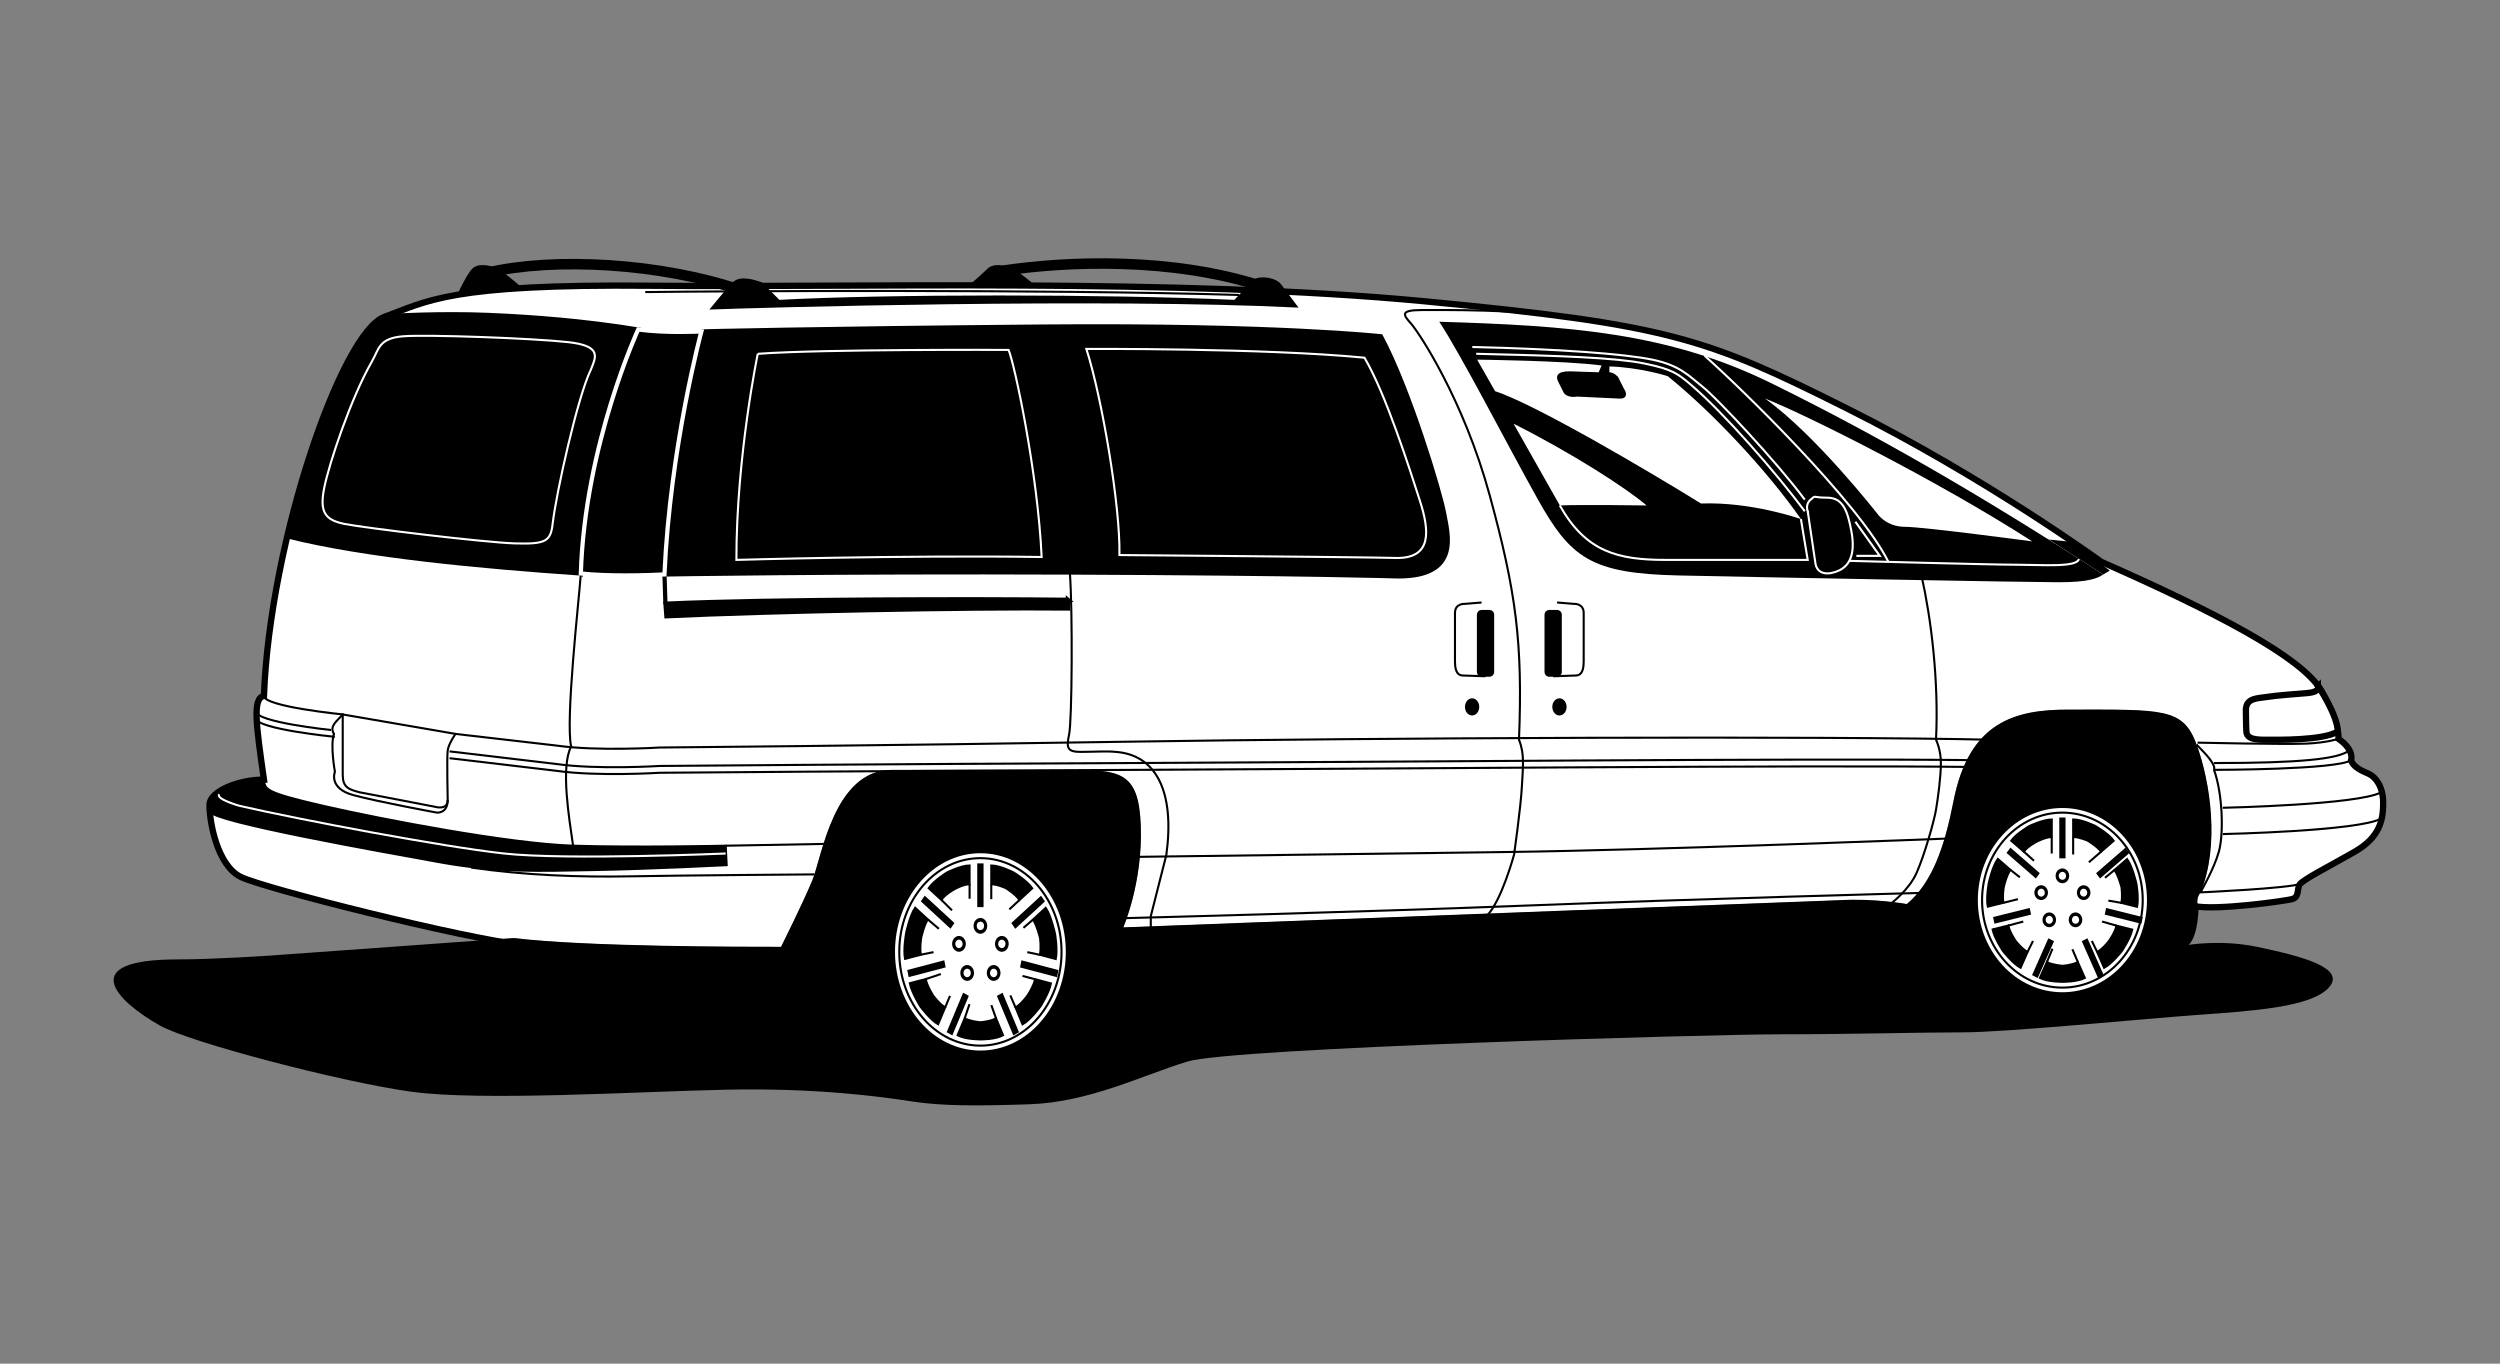 <?xml version="1.0" encoding="UTF-8" standalone="no"?>
<!-- Created with Inkscape (http://www.inkscape.org/) -->
<svg id="svg2" xmlns:rdf="http://www.w3.org/1999/02/22-rdf-syntax-ns#" xmlns="http://www.w3.org/2000/svg" height="54" width="99" version="1.1" xmlns:cc="http://creativecommons.org/ns#" xmlns:dc="http://purl.org/dc/elements/1.1/">
 <rect width="100%" height="100%" fill="#808080" stroke="none"/>
 <g id="g26494">
  <rect id="rect2990" opacity="0" height="54" width="99" y="0" x="0"/>
  <path id="path80970" fill="#fff" d="m87.068 35.907c1.011 0.109 3.401-0.23 3.688-0.301 0.308-0.077 0.193-0.385 0.308-0.577s1.193-0.732 2.194-1.309c1.001-0.578 1.116-1.27 1.116-1.925 0-0.654-0.308-1.04-0.578-1.155-0.269-0.116-0.616-0.269-0.693-0.539 0 0 0.154-0.385-0.5-0.847 0 0 0.077-0.616-0.693-1.925s-4.158-3.08-8.7-5.082c0 0-4.543-3.311-10.086-6.082-5.547-2.763-7.011-3.302-16.711-4.226-9.702-0.924-22.638-0.539-30.645-0.616-8.007-0.077-8.854 0.616-10.548 1.232-1.694 0.616-4.543 8.854-4.774 15.014-0.462 0.077-0.308 1.155 0 3.311-1.001 0-2.156 0.462-2.156 1.001 0 0.693 0.308 2.387 1.232 2.849 0.77 0.385 6.461 1.84 9.628 2.447l0.272 0.044 0.918-0.066c2.887 0.347 8.97 0.347 10.587 0.347 0 0 0.847-1.694 1.232-2.618 0.385-0.924 0.847-4.389 3.157-4.389h6.851c2.156 0 2.926 0 3.003 2.233 0.077 2.233-0.693 4.004-0.693 4.004l28.412-1.078c1.309-0.077 2.618 0.154 2.618 0.154 1.001-0.847 1.489-2.242 1.848-4.081 0.616-3.157 2.462-3.619 4.543-3.619 3.773 0 4.543-0.077 5.082 1.386 0.539 1.463 0.924 4.004 0.154 5.851-0.16 0.213-0.135 0.425-0.105 0.537l0.036 0.034z"/>
  <path id="path80972" d="m87.061 35.953s0 1.078-0.385 1.463c0 0 1.293-0.215 2.695 0.077 1.848 0.385 3.542 0.847 2.849 1.617-0.693 0.77-3.003 0.924-5.159 1.078-2.156 0.154-7.622 0.693-9.316 0.693-1.694 0-4.466 0.077-7.238 0.077s-21.712 0.539-23.484 1.078c-1.771 0.539-3.888 1.617-6.275 1.694-2.002 0.065-3.426 0.077-4.658-0.116-1.232-0.192-3.811-0.539-7.353-0.462s-9.701 0.462-12.473 0.077-8.76-1.955-9.932-2.618c-1.771-1.001-3.314-2.618 0.693-2.618 1.463 0 3.696-0.154 3.696-0.154l9.624-0.693c2.887 0.347 8.97 0.347 10.587 0.347 0 0 0.847-1.694 1.232-2.618 0.385-0.924 0.847-4.389 3.157-4.389h6.853c2.156 0 2.926 0 3.003 2.233 0.077 2.233-0.693 4.004-0.693 4.004l28.412-1.078c1.309-0.077 2.618 0.154 2.618 0.154 1.001-0.847 1.489-2.242 1.848-4.081 0.616-3.157 2.462-3.619 4.543-3.619 3.773 0 4.543-0.077 5.082 1.386 0.539 1.463 0.924 4.004 0.154 5.851-0.23 0.308-0.077 0.616-0.077 0.616z"/>
  <path id="path80974" d="m20.692 37.417c-2.233-0.231-10.24-2.233-11.164-2.694-0.924-0.463-1.232-2.157-1.232-2.85 0-0.539 1.155-1.001 2.156-1.001-0.308-2.156-0.462-3.234 0-3.311 0.231-6.16 3.08-14.398 4.773-15.014 1.694-0.616 2.541-1.309 10.548-1.232 8.007 0.077 20.943-0.308 30.643 0.616 9.701 0.924 11.164 1.463 16.708 4.235 5.544 2.772 10.086 6.082 10.086 6.082 4.543 2.002 7.931 3.773 8.7 5.082 0.77 1.309 0.693 1.925 0.693 1.925 0.654 0.462 0.5 0.847 0.5 0.847 0.077 0.269 0.423 0.423 0.693 0.539 0.269 0.116 0.578 0.5 0.578 1.155 0 0.654-0.116 1.347-1.116 1.925-1.001 0.577-2.079 1.116-2.194 1.309-0.116 0.193 0 0.5-0.308 0.577-0.308 0.077-3.041 0.462-3.888 0.269" stroke="#000" stroke-width=".25" fill="none"/>
  <path id="path80976" d="m83.288 22.749c-0.231 0.154-0.577 0.308-1.771 0.308s-11.588-0.193-15.052-0.269c-3.465-0.077-4.273-0.693-5.582-3.041s-3.003-5.659-3.888-7.006c5.12 0.154 9.047 0.423 13.128 2.425 4.081 2.002 8.239 4.389 13.166 7.584z"/>
  <g stroke="#000" stroke-width=".167">
   <path id="path80978" d="m27.775 13.125s-1.386 5.428-1.463 9.624c0 0 6.583-0.116 16.053-0.077 9.47 0.038 13.012 0.154 13.012 0.154 2.464 0 1.963-1.655 1.809-2.502-0.154-0.847-1.386-4.928-2.502-7.007 0 0-4.158-0.462-13.359-0.385-9.201 0.077-13.551 0.193-13.551 0.193z"/>
   <path id="path80980" d="m23.002 22.711c0-4.389 2.04-9.201 2.271-9.663-2.157-0.347-4.12-0.5-5.968-0.578-1.848-0.077-3.85 0.038-3.85 0.038-0.731 0.231-0.808 0.5-1.194 1.04-0.385 0.539-1.963 3.388-2.849 7.699 3.08 0.77 7.661 1.194 11.588 1.463z"/>
   <path id="path80982" d="m40.864 12.971c0.578 2.156 1.347 6.314 1.501 9.701" fill="none"/>
   <path id="path80984" d="m42.288 23.75v0.347c-4.004-0.038-11.78 0.115-15.899 0.308l-0.038-0.5c4.235-0.193 12.512-0.193 15.938-0.154z"/>
  </g>
  <g fill="none">
   <line id="line80986" stroke-width=".167" x1="26.351" x2="26.313" stroke="#000" y1="23.904" y2="22.749"/>
   <g stroke="#fff" stroke-width=".083">
    <path id="path80988" d="m23.387 14.665c0.193-0.5 0.5-0.962-0.885-1.116-1.386-0.154-5.582-0.308-6.545-0.231-0.962 0.077-0.948 0.508-1.232 1.001-0.812 1.411-1.685 3.997-1.887 5.005-0.193 0.962 0.038 1.27 0.808 1.424 0.77 0.154 5.505 0.732 6.737 0.77 1.232 0.038 1.42-0.082 1.501-0.77 0.154-1.309 1.001-5.043 1.501-6.082z"/>
    <path id="path80990" d="m30.008 14.01s-0.847 4.042-0.847 8.162c0 0 6.545-0.193 12.088-0.115-0.154-3.349-1.078-7.661-1.309-8.2 0 0-7.314-0.038-9.932 0.154z"/>
    <path id="path80992" d="m43.021 13.818c0.616 1.925 1.347 6.237 1.309 8.162 0 0 9.47 0.077 10.933 0.115 1.463 0.038 1.347-1.078 0.963-2.271-0.385-1.194-1.347-4.235-2.193-5.659-3.967-0.385-11.011-0.347-11.011-0.347z"/>
   </g>
  </g>
  <path id="path80994" fill="#fff" d="m71.316 20.555c-1.309-1.886-3.503-4.235-5.274-5.659 0 0-1.078-0.347-2.31-0.385v0.231c0.193 0 0.347 0.193 0.347 0.193l0.231 0.462c0.116 0.154 0.154 0.423-0.231 0.385l-1.617-0.077s-0.385 0.077-0.539-0.154l-0.193-0.385c-0.154-0.27-0.077-0.462 0.423-0.462l1.155 0.038 0.115-0.269c-1.424-0.193-4.928-0.231-4.928-0.231s0.29 0.51 0.71 1.249c1.61 0.521 6.229 3.255 8.154 4.448 2.002-0.077 3.955 0.616 3.955 0.616z"/>
  <path id="path80996" d="m71.316 20.555 0.269 1.617h-5.621c-1.886 0-3.157-0.308-4.196-2.156" stroke="#fff" stroke-width=".083" fill="none"/>
  <path id="path80998" fill="#fff" d="m61.769 20.016c-0.472-0.838-1.189-2.104-1.831-3.237 2.303 1.159 4.459 2.545 5.267 3.237 0 0-2.637-0.038-3.436 0z"/>
  <path id="path81000" fill="#fff" d="m74.357 20.362s0.347 0.5 1.078 0.5c0.732 0 5.043 0.578 5.043 0.578-3.773-2.425-9.008-5.043-10.587-5.659 2.002 1.425 4.466 4.581 4.466 4.581z"/>
  <g fill="none">
   <g stroke="#fff">
    <g stroke-width=".083">
     <path id="path81002" d="m58.303 13.741c3.349 0.077 6.006 0.269 7.122 0.5 1.116 0.231 1.463 0.654 2.002 1.078 0.539 0.423 2.926 2.964 4.042 4.466"/>
     <path id="path81004" d="m58.458 14.01c3.349 0.077 5.544 0.154 6.66 0.385s1.326 0.402 1.848 0.847c1.309 1.116 3.388 3.503 4.504 5.005"/>
     <path id="path81006" d="m71.586 20.247 0.308 2.079c0.077 0.423 0.5 0.462 0.924 0.269s0.662-0.653 0.5-1.54c-0.154-0.847-0.347-1.347-0.962-1.347s-0.423-0.116-0.654 0.077c-0.231 0.193-0.115 0.462-0.115 0.462z"/>
     <path id="path81008" d="m67.504 14.087c1.347 1.194 6.082 5.775 7.276 8.162"/>
     <path id="path81010" d="m73.241 22.21s5.659 0.154 6.66 0.154 2.348 0.115 2.425-0.231"/>
    </g>
    <polyline id="polyline81012" transform="matrix(.167 0 0 .167 4.501 10.228)" points="413.24 70.567 418.79 70.567 413.01 62.476" stroke-width=".5"/>
   </g>
   <g stroke="#000" stroke-width=".083">
    <path id="path81014" d="m62.5 12.586c-2.464-0.347-5.313-0.308-6.198-0.308-0.885 0-0.731 0.193-0.423 0.539 0.308 0.347 2.079 3.003 3.118 6.814s1.309 5.813 1.155 9.663c0.231 0.578 0.154 1.078 0.115 1.848-0.038 0.77-0.308 2.695-0.308 2.695s-0.5 1.848-1.078 2.425"/>
    <path id="path81016" d="m76.089 22.788c0.385 1.694 0.693 4.196 0.577 6.506 0 0 0.193 0.385 0.193 0.924 0 0.539-0.115 1.386-0.193 1.848-0.077 0.462-0.462 1.809-0.77 2.502-0.308 0.693-1.039 1.232-1.039 1.232"/>
    <path id="path81018" d="m91.141 34.991c-0.5 0.193-4.004 0.347-4.004 0.347s0.539-0.924 0.731-1.617c0.193-0.693 0.154-2.271-0.193-3.234 0.077-0.193-0.269-0.578-0.693-1.001"/>
    <path id="path81020" d="m87.023 29.409s3.465 0.077 4.312 0.038c0.847-0.038 1.27-0.193 1.27-0.193"/>
    <path id="path81022" d="m93.105 30.101c-0.539 0.385-5.428 0.385-5.428 0.385"/>
    <path id="path81026" d="m94.299 32.413c-0.885 0.5-6.275 0.616-6.275 0.616"/>
    <path id="path81028" d="m93.028 29.717c-0.423 0.347-2.002 0.5-5.351 0.5"/>
    <path id="path81032" d="m78.861 29.294c-6.545-0.154-24.562-0.077-34.185 0.077-9.624 0.154-18.555 0.231-18.555 0.231s-2.464 0.154-4.081-0.077l-4.003-0.462s-0.269 0.385-0.308 0.654c-0.038 0.269 0 1.963 0 1.963 0 0.423-0.5 0.269-0.5 0.269l-3.003-0.577c-0.423-0.116-0.654-0.193-0.654-0.693v-2.388s-3.118-0.308-3.118-0.731"/>
    <path id="path81034" d="m17.728 31.68c0 0.539-0.423 0.5-0.423 0.5s-2.31-0.423-3.311-0.693c-1.001-0.269-0.731-0.924-0.731-0.924s-0.193-1.04-0.038-1.501c-0.193-0.308 0.115-0.5 0.347-0.77l4.466 0.77"/>
    <path id="path81038" d="m78.014 30.371c-6.545-0.077-23.444 0.077-33.108 0.116-9.625 0.038-18.786 0.115-18.786 0.115s-2.464 0.154-4.081-0.077l-4.235-0.5"/>
    <path id="path81042" d="m13.262 29.179s-3.118-0.308-3.118-0.731"/>
    <path id="path81044" d="m78.014 30.101c-6.545-0.077-23.444 0.077-33.108 0.115-9.625 0.038-18.786 0.116-18.786 0.116s-2.464 0.154-4.081-0.077l-4.235-0.5"/>
    <path id="path81046" d="m13.108 28.909s-2.964-0.308-2.964-0.731"/>
   </g>
  </g>
  <path id="path81048" stroke-width=".083" stroke="#000" d="m10.452 30.872c0.038 0.385 0 0.5 2.348 1.04 2.348 0.539 7.391 1.501 9.894 1.578 2.502 0.077 6.044 0 6.044 0l0.038 0.77s-3.041 0.154-5.236 0.193c-2.194 0.039-3.773 0.115-6.121-0.308-2.348-0.423-9.047-1.617-9.085-2.002-0.038-0.385 0-0.616 0.5-0.847 0.5-0.231 1.039-0.385 1.617-0.424z"/>
  <g stroke-width=".083" fill="none">
   <line id="line81050" x1="28.738" x2="32.896" stroke="#000" y1="33.49" y2="33.414"/>
   <path id="path81052" d="m22.694 33.49c-0.154-1.078-0.5-3.118-0.077-3.927-0.231-1.04 0.308-5.775 0.385-6.853" stroke="#000"/>
   <path id="path81054" d="m8.681 31.45c-0.154 0.193 0.808 0.462 0.808 0.462 2.348 0.539 8.007 1.617 10.471 1.887 2.464 0.27 8.777 0 8.777 0" stroke="#fff"/>
  </g>
  <ellipse id="ellipse81058" rx="3.349" ry="3.648" cy="35.645" cx="81.671" fill="#fff"/>
  <path id="path81060" fill="#fff" d="m81.671 35.645"/>
  <ellipse id="ellipse81064" rx="3.181" ry="3.465" stroke="#000" cy="35.645" cx="81.671" stroke-width=".083" fill="none"/>
  <path id="path81066" d="m81.671 35.645" stroke="#000" stroke-width=".083" fill="none"/>
  <rect id="rect81070" y="32.373" x="81.548" width=".247" height="1.617"/>
  <path id="path81072" d="m81.671 33.182"/>
  <polygon id="polygon81076" points="449.77 139.75 448.84 141.01 455.81 147.07 456.73 145.8" transform="matrix(.167 0 0 .167 4.501 10.228)"/>
  <path id="path81078" d="m79.904 34.11"/>
  <path id="path81080" stroke-width=".083" stroke="#000" d="m80.652 33.329s-0.356 0.184-0.51 0.395l-0.497-0.432c0.209-0.286 0.72-0.58 0.72-0.58s0.548-0.26 0.884-0.26v0.693c-0.248 0-0.596 0.185-0.596 0.185z"/>
  <polygon id="polygon81084" points="445.65 156.21 445.98 157.79 454.67 155.63 454.34 154.05" transform="matrix(.167 0 0 .167 4.501 10.228)"/>
  <path id="path81086" d="m79.466 36.193"/>
  <path id="path81088" stroke-width=".083" stroke="#000" d="m79.351 35.117s-0.069 0.369-0.014 0.632l-0.62 0.154c-0.075-0.357 0.046-0.965 0.046-0.965s0.142-0.638 0.351-0.924l0.497 0.432c-0.154 0.211-0.26 0.671-0.26 0.671z"/>
  <polygon id="polygon81092" points="454.9 169.98 456.24 170.68 460.11 161.94 458.77 161.24" transform="matrix(.167 0 0 .167 4.501 10.228)"/>
  <path id="path81094" d="m80.688 37.865"/>
  <path id="path81096" stroke-width=".083" stroke="#000" d="m79.824 37.269s0.244 0.313 0.467 0.43l-0.276 0.624c-0.302-0.159-0.693-0.657-0.693-0.657s-0.34-0.503-0.415-0.86l0.62-0.154c0.055 0.263 0.297 0.616 0.297 0.616z"/>
  <polygon id="polygon81100" points="470.55 170.69 471.89 169.99 468.03 161.24 466.69 161.94" transform="matrix(.167 0 0 .167 4.501 10.228)"/>
  <path id="path81102" d="m82.652 37.867"/>
  <path id="path81104" stroke-width=".083" stroke="#000" d="m81.678 38.248s0.382-0.029 0.605-0.146l0.276 0.624c-0.303 0.159-0.877 0.153-0.877 0.153s-0.599 0.004-0.902-0.155l0.276-0.624c0.223 0.117 0.622 0.148 0.622 0.148z"/>
  <polygon id="polygon81108" points="480.82 157.81 481.15 156.23 472.46 154.06 472.13 155.64" transform="matrix(.167 0 0 .167 4.501 10.228)"/>
  <path id="path81110" d="m83.876 36.196"/>
  <path id="path81112" stroke-width=".083" stroke="#000" d="m83.516 37.262s0.244-0.342 0.299-0.605l0.62 0.155c-0.075 0.357-0.413 0.852-0.413 0.852s-0.396 0.503-0.698 0.661l-0.275-0.625c0.223-0.117 0.467-0.439 0.467-0.439z"/>
  <polygon id="polygon81114" points="470.08 145.81 471.01 147.08 477.98 141.03 477.06 139.76" transform="matrix(.167 0 0 .167 4.501 10.228)"/>
  <path id="path81116" d="m83.441 34.111"/>
  <path id="path81118" stroke-width=".083" stroke="#000" d="m82.677 33.292s0.374 0.223 0.528 0.433l0.498-0.431c-0.209-0.286-0.73-0.584-0.73-0.584s-0.539-0.26-0.875-0.26v0.693c0.247 0 0.58 0.149 0.58 0.149z"/>
  <path id="path81120" stroke-width=".083" stroke="#000" d="m84.011 35.132s-0.122-0.471-0.276-0.681l0.498-0.431c0.209 0.286 0.365 0.963 0.365 0.963s0.104 0.57 0.029 0.926l-0.62-0.155c0.055-0.263 0.004-0.622 0.004-0.622z"/>
  <ellipse id="ellipse81126" cy="34.683" cx="81.671" rx=".269" ry=".293"/>
  <path id="path81128" d="m81.671 34.683"/>
  <ellipse id="ellipse81132" rx=".144" ry=".157" cy="34.683" cx="81.671" fill="#fff"/>
  <path id="path81134" fill="#fff" d="m81.671 34.683"/>
  <path id="path81140" d="m81.086 35.439c0.046-0.154-0.031-0.319-0.173-0.369-0.141-0.05-0.293 0.034-0.339 0.188-0.046 0.154 0.031 0.319 0.173 0.369 0.141 0.05 0.293-0.034 0.339-0.188z"/>
  <path id="path81142" d="m80.832 35.349"/>
  <path id="path81146" fill="#fff" d="m80.968 35.397c0.024-0.082-0.017-0.171-0.092-0.197-0.075-0.027-0.157 0.018-0.181 0.101-0.024 0.082 0.017 0.171 0.092 0.197 0.075 0.027 0.157-0.018 0.181-0.101z"/>
  <path id="path81148" fill="#fff" d="m80.832 35.349"/>
  <path id="path81154" d="m81.309 36.188c-0.12-0.095-0.288-0.066-0.375 0.065s-0.061 0.314 0.059 0.409c0.12 0.095 0.288 0.066 0.375-0.065 0.087-0.131 0.061-0.314-0.059-0.409z"/>
  <path id="path81156" d="m81.153 36.425"/>
  <path id="path81160" fill="#fff" d="m81.236 36.298c-0.064-0.051-0.154-0.035-0.201 0.035-0.047 0.07-0.032 0.168 0.032 0.219 0.064 0.051 0.154 0.035 0.201-0.035s0.032-0.168-0.032-0.219z"/>
  <path id="path81162" fill="#fff" d="m81.153 36.425"/>
  <path id="path81168" d="m82.032 36.188c-0.12 0.095-0.147 0.278-0.059 0.409 0.087 0.131 0.255 0.16 0.375 0.065s0.147-0.278 0.059-0.409-0.255-0.16-0.375-0.065z"/>
  <path id="path81170" d="m82.19 36.425"/>
  <path id="path81174" fill="#fff" d="m82.107 36.298c-0.064 0.051-0.078 0.149-0.032 0.219 0.047 0.07 0.136 0.085 0.201 0.035s0.078-0.149 0.032-0.219c-0.047-0.07-0.137-0.085-0.201-0.035z"/>
  <path id="path81176" fill="#fff" d="m82.19 36.425"/>
  <path id="path81182" d="m82.257 35.439c0.046 0.154 0.198 0.238 0.339 0.188 0.141-0.05 0.218-0.215 0.173-0.369-0.046-0.154-0.197-0.238-0.338-0.188-0.141 0.05-0.218 0.215-0.173 0.369z"/>
  <path id="path81184" d="m82.512 35.349"/>
  <g fill="#fff">
   <path id="path81188" d="m82.375 35.397c0.024 0.082 0.106 0.127 0.181 0.101s0.117-0.115 0.092-0.197c-0.025-0.082-0.106-0.127-0.181-0.101-0.075 0.027-0.117 0.115-0.092 0.197z"/>
   <path id="path81190" d="m82.512 35.349"/>
   <ellipse id="ellipse81194" rx="3.382" ry="3.907" cy="37.695" cx="38.824"/>
   <path id="path81196" d="m38.824 37.695"/>
  </g>
  <ellipse id="ellipse81200" rx="3.213" ry="3.712" stroke="#000" cy="37.695" cx="38.824" stroke-width=".083" fill="none"/>
  <path id="path81202" d="m38.824 37.695" stroke="#000" stroke-width=".083" fill="none"/>
  <rect id="rect81206" y="34.19" x="38.699" width=".25" height="1.732"/>
  <path id="path81208" d="m38.824 35.056"/>
  <polygon id="polygon81212" points="192.33 151.14 191.4 152.49 198.44 158.98 199.37 157.62" transform="matrix(.167 0 0 .167 4.501 10.228)"/>
  <path id="path81214" d="m37.037 36.05"/>
  <path id="path81216" stroke-width=".083" stroke="#000" d="m37.793 35.212s-0.36 0.197-0.515 0.422l-0.502-0.462c0.211-0.306 0.727-0.621 0.727-0.621s0.553-0.278 0.892-0.278v0.742c-0.25-0-0.602 0.198-0.602 0.198z"/>
  <polygon id="polygon81220" points="188.18 168.77 188.51 170.46 197.29 168.15 196.96 166.46" transform="matrix(.167 0 0 .167 4.501 10.228)"/>
  <path id="path81222" d="m36.596 38.281"/>
  <path id="path81224" stroke-width=".083" stroke="#000" d="m36.48 37.129s-0.069 0.395-0.014 0.677l-0.626 0.165c-0.075-0.382 0.046-1.034 0.046-1.034s0.143-0.683 0.355-0.989l0.502 0.463c-0.156 0.226-0.263 0.719-0.263 0.719z"/>
  <polygon id="polygon81228" points="197.52 183.52 198.87 184.27 202.78 174.9 201.43 174.15" transform="matrix(.167 0 0 .167 4.501 10.228)"/>
  <path id="path81230" d="m37.832 40.072"/>
  <path id="path81232" stroke-width=".083" stroke="#000" d="m36.957 39.432s0.246 0.335 0.471 0.46l-0.279 0.668c-0.305-0.17-0.7-0.703-0.7-0.703s-0.344-0.539-0.419-0.921l0.626-0.165c0.055 0.281 0.3 0.66 0.3 0.66z"/>
  <polygon id="polygon81236" points="213.33 184.28 214.68 183.53 210.78 174.16 209.43 174.91" transform="matrix(.167 0 0 .167 4.501 10.228)"/>
  <path id="path81238" d="m39.813 40.073"/>
  <path id="path81240" stroke-width=".083" stroke="#000" d="m38.831 40.483s0.386-0.031 0.611-0.156l0.278 0.669c-0.306 0.17-0.886 0.164-0.886 0.164s-0.605 0.004-0.911-0.166l0.279-0.668c0.225 0.125 0.628 0.158 0.628 0.158z"/>
  <polygon id="polygon81244" points="223.7 170.48 224.04 168.79 215.26 166.47 214.92 168.16" transform="matrix(.167 0 0 .167 4.501 10.228)"/>
  <path id="path81246" d="m41.051 38.285"/>
  <path id="path81248" stroke-width=".083" stroke="#000" d="m40.688 39.425s0.246-0.367 0.302-0.648l0.626 0.166c-0.076 0.382-0.417 0.913-0.417 0.913s-0.4 0.539-0.705 0.708l-0.278-0.669c0.225-0.125 0.472-0.47 0.472-0.47z"/>
  <polygon id="polygon81250" points="212.85 157.63 213.79 158.99 220.83 152.51 219.9 151.15" transform="matrix(.167 0 0 .167 4.501 10.228)"/>
  <path id="path81252" d="m40.611 36.051"/>
  <path id="path81254" stroke-width=".083" stroke="#000" d="m39.84 35.174s0.377 0.238 0.533 0.464l0.503-0.462c-0.211-0.306-0.738-0.625-0.738-0.625s-0.544-0.278-0.883-0.278v0.742c0.25-0 0.585 0.159 0.585 0.159z"/>
  <path id="path81256" stroke-width=".083" stroke="#000" d="m41.186 37.144s-0.123-0.504-0.278-0.73l0.503-0.462c0.211 0.306 0.368 1.032 0.368 1.032s0.105 0.611 0.029 0.992l-0.626-0.166c0.056-0.282 0.004-0.667 0.004-0.667z"/>
  <ellipse id="ellipse81262" cy="36.664" cx="38.824" rx=".271" ry=".313"/>
  <path id="path81264" d="m38.824 36.664"/>
  <ellipse id="ellipse81268" rx=".145" ry=".168" cy="36.664" cx="38.824" fill="#fff"/>
  <path id="path81270" fill="#fff" d="m38.824 36.664"/>
  <path id="path81276" d="m38.233 37.474c0.046-0.165-0.032-0.341-0.174-0.395-0.143-0.053-0.296 0.037-0.342 0.201s0.032 0.341 0.174 0.395 0.296-0.036 0.342-0.201z"/>
  <path id="path81278" d="m37.975 37.377"/>
  <path id="path81282" fill="#fff" d="m38.113 37.429c0.025-0.088-0.017-0.183-0.093-0.211-0.076-0.029-0.158 0.02-0.183 0.108-0.025 0.088 0.017 0.183 0.093 0.211 0.076 0.029 0.158-0.019 0.183-0.108z"/>
  <path id="path81284" fill="#fff" d="m37.975 37.377"/>
  <path id="path81290" d="m38.46 38.275c-0.121-0.102-0.291-0.071-0.379 0.069-0.088 0.14-0.061 0.336 0.06 0.438s0.291 0.071 0.379-0.069c0.088-0.14 0.061-0.336-0.06-0.438z"/>
  <path id="path81292" d="m38.3 38.529"/>
  <path id="path81296" fill="#fff" d="m38.385 38.393c-0.065-0.054-0.156-0.038-0.203 0.037s-0.033 0.18 0.032 0.234c0.065 0.054 0.156 0.038 0.203-0.037 0.047-0.075 0.033-0.18-0.032-0.234z"/>
  <path id="path81298" fill="#fff" d="m38.3 38.529"/>
  <path id="path81304" d="m39.189 38.275c-0.121 0.102-0.148 0.298-0.06 0.438s0.258 0.171 0.379 0.069c0.121-0.102 0.148-0.298 0.06-0.438s-0.258-0.171-0.379-0.069z"/>
  <path id="path81306" d="m39.349 38.529"/>
  <path id="path81310" fill="#fff" d="m39.264 38.393c-0.065 0.054-0.079 0.159-0.032 0.234s0.138 0.092 0.203 0.037c0.065-0.054 0.079-0.159 0.032-0.234-0.047-0.075-0.138-0.092-0.203-0.037z"/>
  <path id="path81312" fill="#fff" d="m39.349 38.529"/>
  <path id="path81318" d="m39.415 37.474c0.046 0.165 0.199 0.255 0.342 0.201 0.142-0.053 0.22-0.23 0.174-0.395-0.046-0.165-0.199-0.255-0.342-0.201-0.142 0.054-0.22 0.23-0.174 0.395z"/>
  <path id="path81320" d="m39.672 37.377"/>
  <path id="path81324" fill="#fff" d="m39.535 37.429c0.025 0.088 0.107 0.136 0.183 0.108s0.118-0.123 0.093-0.211c-0.025-0.088-0.107-0.136-0.183-0.108-0.076 0.029-0.118 0.123-0.093 0.211z"/>
  <path id="path81326" fill="#fff" d="m39.672 37.377"/>
  <g stroke="#000" stroke-width=".083" fill="none">
   <path id="path81328" d="m18.661 34.356c2.117 0.308 4.312 0.385 6.275 0.347 1.963-0.038 7.314-0.077 7.314-0.077"/>
   <path id="path81330" d="m42.366 22.672c0.115 1.54 0.087 5.871-0.029 6.41-0.115 0.539-0.077 0.693 0.462 0.693 0.539 0 1.001-0.038 1.386 0 1.578 0.115 2.348 1.54 2.002 4.081l-0.616 2.425v0.616"/>
   <path id="path81332" d="m44.57 36.358s9.085-0.231 15.938-0.5c6.852-0.27 15.668-0.501 15.668-0.501"/>
   <path id="path81334" d="m44.916 33.933s8.816-0.116 14.744-0.193c5.929-0.077 17.594-0.539 17.594-0.539"/>
  </g>
  <path id="path81336" d="m91.806 27.177c0.019 0.193-0.212 0.25-0.443 0.269-0.231 0.019-1.27 0.096-1.598 0.154-0.327 0.058-0.828 0.019-0.828 0.52s0.019 0.828 0.019 0.828c0 0.327 0.385 0.347 0.77 0.347s2.271 0.038 2.849-0.327c0-0.635-0.77-1.79-0.77-1.79z" stroke="#000" stroke-width=".25" fill="#fff"/>
  <g stroke="#000" stroke-width=".083" fill="none">
   <path id="path81340" d="m94.299 31.372c-0.885 0.5-6.275 0.616-6.275 0.616"/>
   <line id="line81342" x1="83.205" x2="82.72" y1="33.725" y2="34.145"/>
   <line id="line81344" x1="82.097" x2="82.097" y1="33.144" y2="33.837"/>
   <line id="line81346" x1="81.248" x2="81.248" y1="33.144" y2="33.798"/>
   <line id="line81348" x1="80.142" x2="80.545" y1="33.722" y2="34.086"/>
   <line id="line81350" x1="79.611" x2="79.987" y1="34.446" y2="34.741"/>
   <line id="line81352" x1="79.338" x2="79.911" y1="35.75" y2="35.607"/>
   <line id="line81354" x1="79.526" x2="80.122" y1="36.653" y2="36.493"/>
   <line id="line81356" x1="80.29" x2="80.507" y1="37.698" y2="37.262"/>
   <line id="line81358" x1="81.056" x2="81.278" y1="38.1" y2="37.57"/>
   <line id="line81360" x1="82.284" x2="82.066" y1="38.101" y2="37.59"/>
   <line id="line81362" x1="83.05" x2="82.837" y1="37.7" y2="37.262"/>
   <line id="line81364" x1="83.816" x2="83.241" y1="36.656" y2="36.493"/>
   <line id="line81366" x1="84.006" x2="83.491" y1="35.753" y2="35.665"/>
   <line id="line81368" x1="83.734" x2="83.356" y1="34.451" y2="34.761"/>
  </g>
  <g stroke="#000" stroke-width=".083">
   <line id="line81370" x1="39.254" x2="39.254" y1="35.014" y2="35.607"/>
   <line id="line81372" x1="38.396" x2="38.396" y1="35.014" y2="35.589"/>
   <line id="line81374" x1="37.279" x2="37.699" y1="35.635" y2="36.05"/>
   <line id="line81376" x1="36.743" x2="37.179" y1="36.411" y2="36.781"/>
   <line id="line81378" x1="36.466" x2="36.967" y1="37.805" y2="37.705"/>
   <line id="line81380" x1="36.658" x2="37.256" y1="38.773" y2="38.571"/>
   <line id="line81382" x1="37.429" x2="37.62" y1="39.893" y2="39.437"/>
   <line id="line81384" x1="38.203" x2="38.391" y1="40.325" y2="39.765"/>
   <line id="line81386" x1="39.442" x2="39.257" y1="40.326" y2="39.803"/>
   <line id="line81388" x1="40.215" x2="40.008" y1="39.897" y2="39.419"/>
   <line id="line81390" x1="40.989" x2="40.49" y1="38.778" y2="38.648"/>
   <line id="line81392" x1="41.181" x2="40.681" y1="37.812" y2="37.705"/>
   <line id="line81394" x1="40.908" x2="40.528" y1="36.415" y2="36.743"/>
   <line id="line81396" x1="40.373" x2="39.97" y1="35.638" y2="36.012"/>
  </g>
  <path id="path81400" d="m18.084 11.72s1.694-0.308 2.695-0.231c0 0-0.77-0.693-1.078-0.847-0.308-0.154-0.77-0.231-1.001 0-0.231 0.231-0.616 1.078-0.616 1.078z"/>
  <path id="path81402" d="m28.093 12.259c1.925-0.077 15.63-0.462 23.329-0.077 0 0-0.462-0.616-0.693-0.924-0.231-0.308-1.001-0.385-1.232-0.077-0.231 0.308-0.616 0.693-0.616 0.693-5.082-0.231-13.782-0.231-18.017 0l-0.693-0.693c-0.231-0.077-0.847-0.308-1.155 0-0.308 0.308-0.924 1.078-0.924 1.078z"/>
  <path id="path81404" d="m38.333 11.335s1.694-0.077 2.695 0c0 0-0.616-0.539-0.924-0.693-0.308-0.154-0.77-0.231-1.001 0-0.231 0.231-0.77 0.693-0.77 0.693z"/>
  <g stroke="#000" fill="none">
   <path id="path81406" d="m19.316 10.796c2.618-0.616 6.852-0.385 10.01 0.693" stroke-width=".416"/>
   <path id="path81408" d="m39.719 10.719c2.541-0.385 6.699-0.539 10.24 0.616" stroke-width=".416"/>
   <path id="path81410" d="m25.552 11.566c2.964-0.038 16.015-0.116 23.522 0.115" stroke-width=".083"/>
  </g>
  <path id="path81414" stroke-width=".083" stroke="#000" d="m58.983 26.757c0.08 0 0.145-0.065 0.145-0.145v-2.273c0-0.08-0.065-0.145-0.145-0.145h-0.312c-0.08 0-0.145 0.065-0.145 0.145v2.274c0 0.08 0.065 0.145 0.145 0.145h0.312z"/>
  <path id="path81416" stroke-width=".083" stroke="#000" d="m58.826 25.475"/>
  <ellipse id="ellipse81420" cy="27.993" cx="58.295" rx=".283" ry=".34"/>
  <path id="path81422" d="m58.295 27.993"/>
  <g stroke="#000" stroke-width=".083">
   <path id="path81424" d="m58.67 23.859-0.661 0.054s-0.392-0.03-0.392 0.362v1.933c0 0.482 0.181 0.543 0.332 0.543l0.874 0.03" fill="none"/>
   <path id="path81428" d="m61.349 26.757c-0.08 0-0.145-0.065-0.145-0.145v-2.273c0-0.08 0.065-0.145 0.145-0.145h0.312c0.08 0 0.145 0.065 0.145 0.145v2.274c0 0.08-0.065 0.145-0.145 0.145h-0.312z"/>
   <path id="path81430" d="m61.506 25.475"/>
  </g>
  <ellipse id="ellipse81434" cy="27.993" cx="61.754" rx=".283" ry=".34"/>
  <path id="path81436" d="m61.754 27.993"/>
  <path id="path81438" d="m61.661 23.859 0.661 0.054s0.392-0.03 0.392 0.362v1.933c0 0.482-0.181 0.543-0.332 0.543l-0.874 0.03" stroke="#000" stroke-width=".083" fill="none"/>
  <path id="path81440" d="m83.288 22.749l0.259-0.153-1.477-1.133-0.936-0.098 2.154 1.384z"/>
  <path id="path81442" stroke-width=".167" stroke="#fff" d="m27.775 13.125s-1.232 4.543-1.463 9.624c-0.77 0.038-2.233 0.077-3.311-0.038 0.154-5.082 2.271-9.663 2.271-9.663 1.117 0.154 2.502 0.077 2.502 0.077z"/>
 </g>
</svg>
